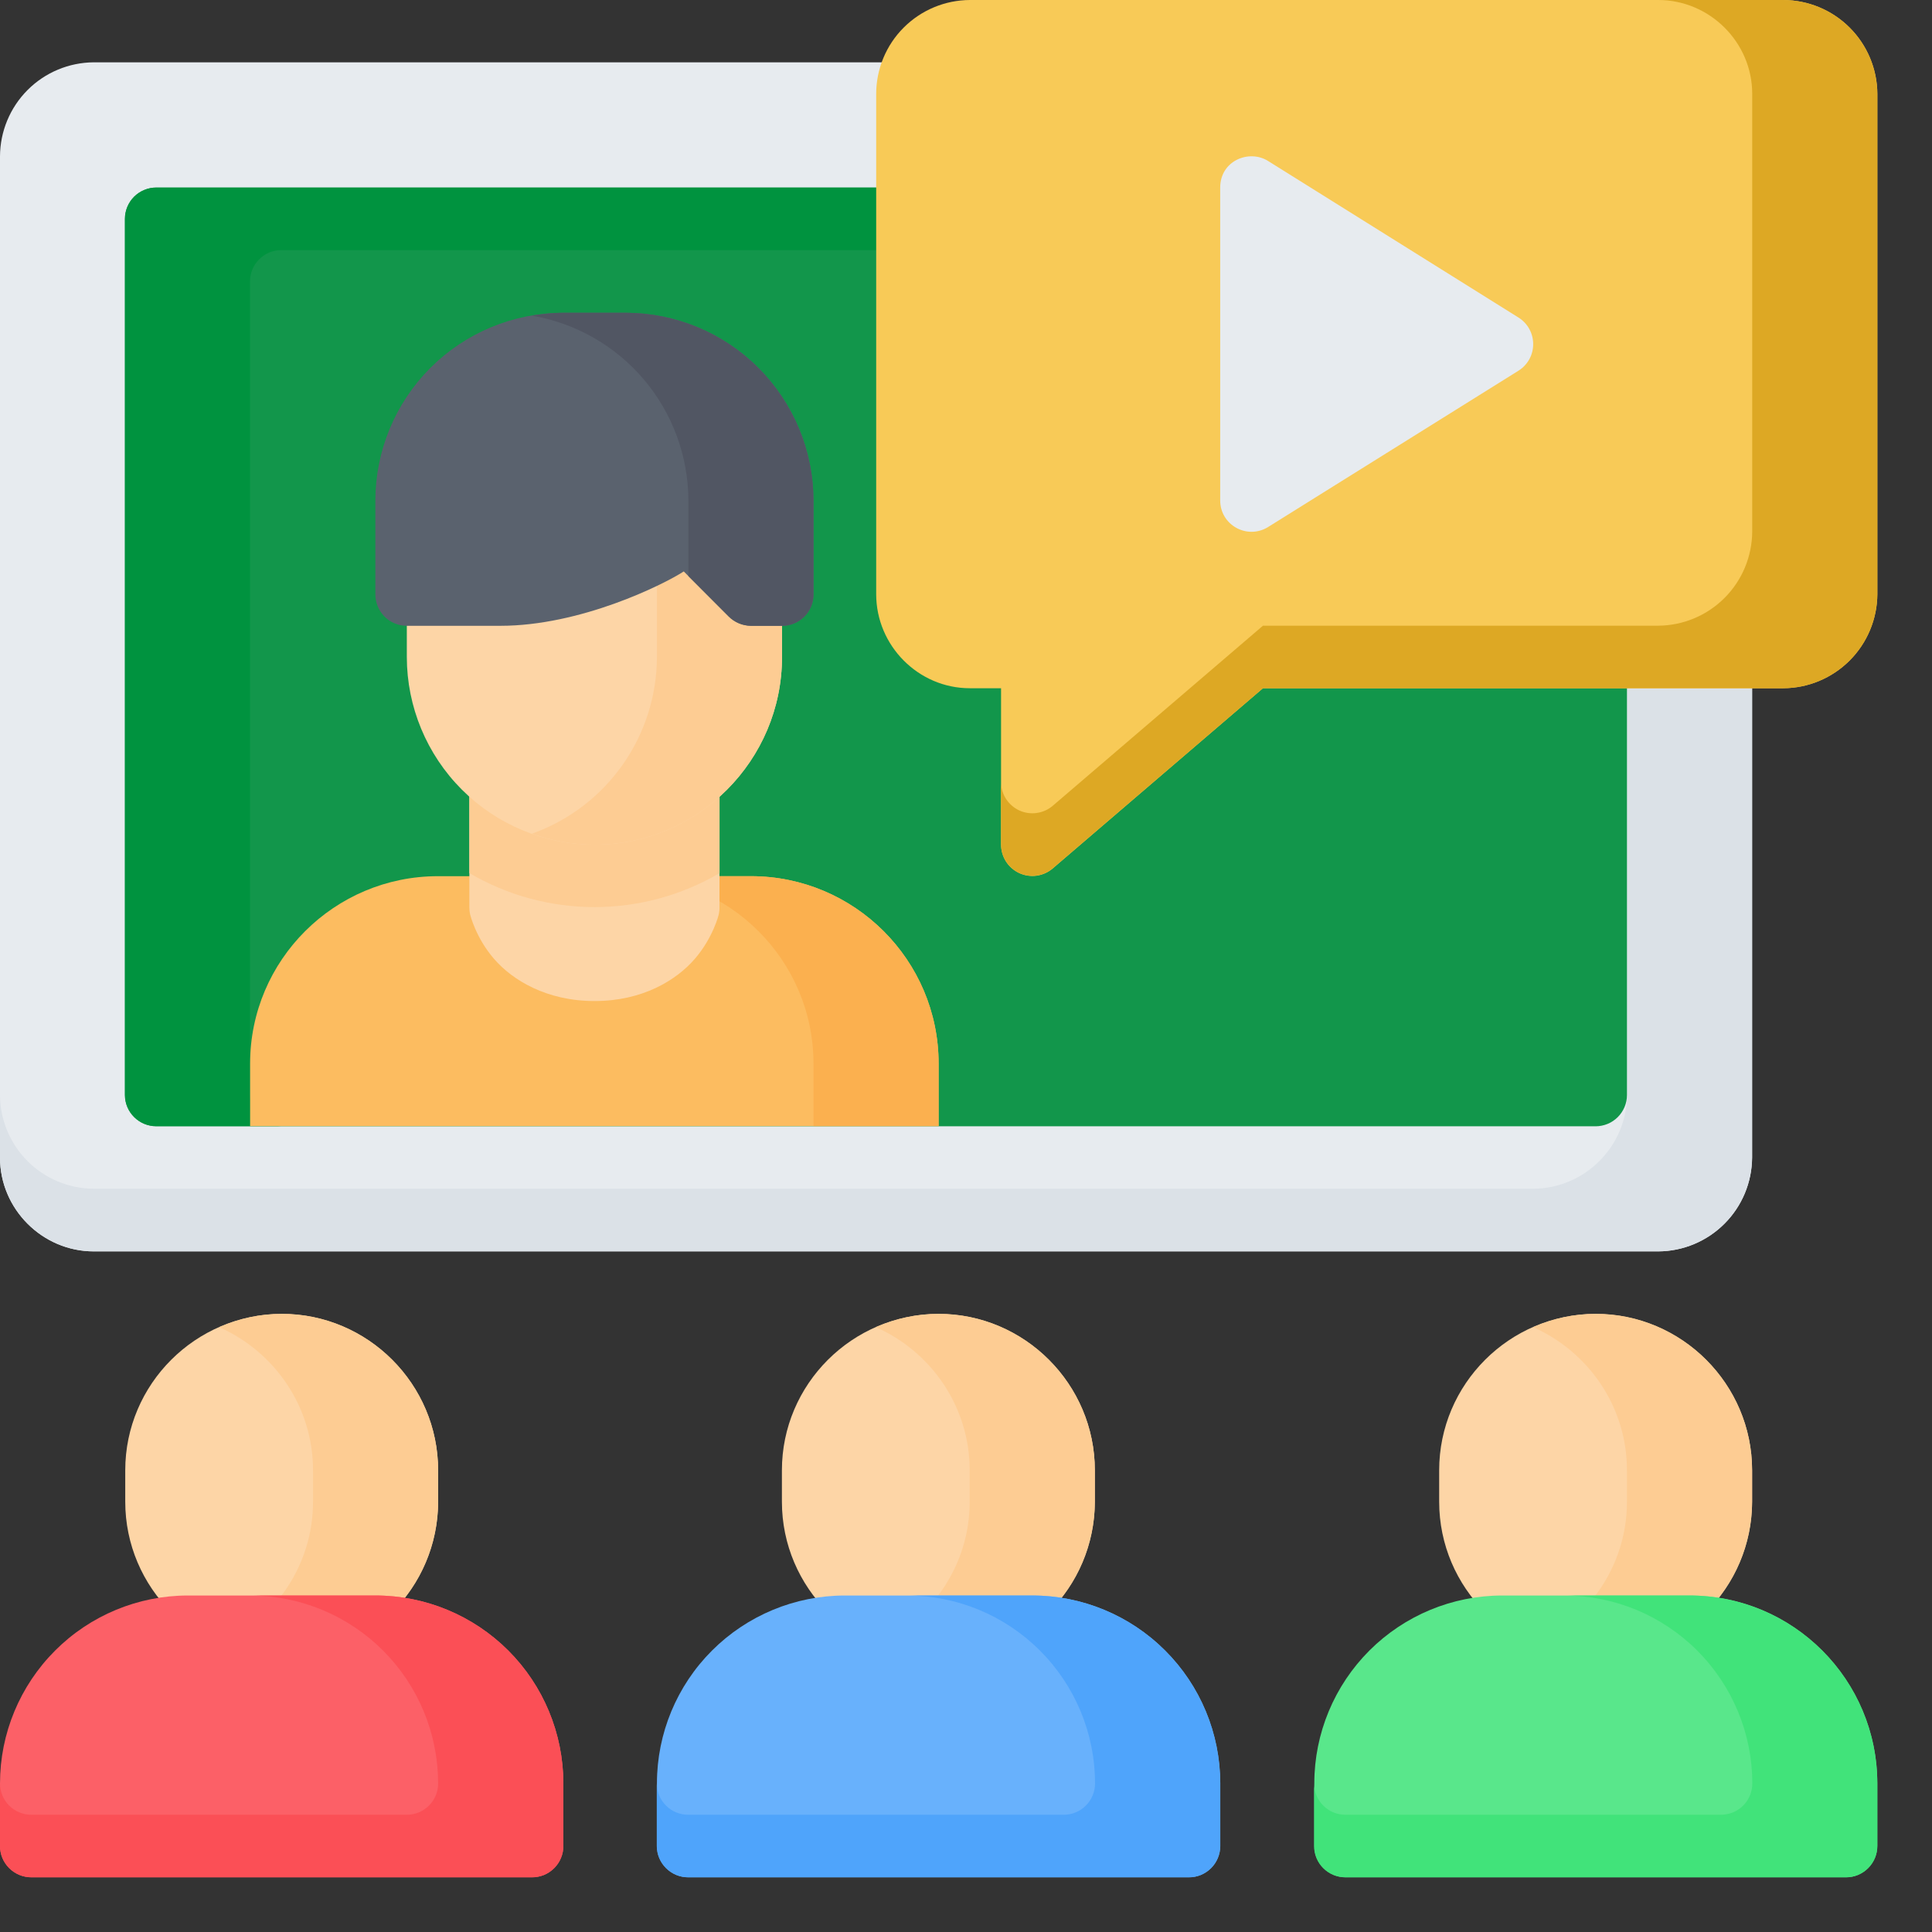 <svg width="35" height="35" viewBox="0 0 35 35" fill="none" xmlns="http://www.w3.org/2000/svg">
<rect x="0" y="0" width="35" height="35" fill="#333333" stroke="none"/>
<path d="M1.699 1.129C1.248 1.132 0.817 1.312 0.499 1.631C0.181 1.95 0.002 2.382 0 2.832V20.971C0 21.903 0.767 22.67 1.699 22.67H30.04C30.49 22.668 30.921 22.488 31.239 22.17C31.558 21.852 31.738 21.421 31.741 20.971V2.832C31.738 2.382 31.558 1.95 31.239 1.632C30.921 1.313 30.49 1.132 30.04 1.129H1.699Z" fill="#E7EBEF"/>
<path d="M27.771 1.129C28.222 1.132 28.653 1.312 28.972 1.631C29.291 1.95 29.471 2.381 29.474 2.832V19.838C29.474 20.77 28.703 21.535 27.771 21.535H1.699C1.249 21.533 0.818 21.354 0.5 21.036C0.182 20.718 0.002 20.288 0 19.838V20.971C0 21.903 0.767 22.67 1.699 22.67H30.04C30.49 22.668 30.921 22.488 31.239 22.17C31.558 21.852 31.738 21.421 31.741 20.971V2.832C31.738 2.382 31.558 1.95 31.239 1.632C30.921 1.313 30.49 1.132 30.04 1.129H27.771Z" fill="#DBE1E7"/>
<path d="M5.105 23.803C3.543 23.803 2.269 25.076 2.269 26.636V27.205C2.269 28.765 3.543 30.038 5.105 30.038C6.665 30.038 7.937 28.765 7.937 27.205V26.636C7.937 25.076 6.665 23.803 5.105 23.803ZM28.904 23.803C27.345 23.803 26.072 25.076 26.072 26.636V27.205C26.072 28.765 27.345 30.038 28.904 30.038C30.466 30.038 31.741 28.765 31.741 27.205V26.636C31.741 25.076 30.466 23.803 28.904 23.803Z" fill="#FDD5A6"/>
<path d="M5.105 23.801C4.7 23.801 4.319 23.891 3.97 24.043C4.968 24.483 5.671 25.479 5.671 26.636V27.205C5.671 28.362 4.968 29.358 3.97 29.798C4.401 29.985 4.871 30.061 5.339 30.022C5.807 29.982 6.258 29.826 6.651 29.57C7.045 29.313 7.368 28.962 7.592 28.55C7.817 28.137 7.935 27.675 7.937 27.205V26.636C7.937 25.076 6.665 23.801 5.105 23.801ZM28.909 23.801C28.506 23.801 28.122 23.891 27.773 24.043C28.771 24.483 29.474 25.479 29.474 26.636V27.205C29.474 28.362 28.771 29.358 27.773 29.798C28.204 29.985 28.675 30.061 29.143 30.022C29.611 29.982 30.061 29.826 30.455 29.57C30.848 29.313 31.171 28.962 31.396 28.55C31.62 28.137 31.739 27.675 31.741 27.205V26.636C31.741 25.076 30.468 23.801 28.909 23.801Z" fill="#FDCC93"/>
<path d="M17.002 23.803C15.44 23.803 14.165 25.076 14.165 26.636V27.205C14.165 28.765 15.44 30.038 17.002 30.038C18.561 30.038 19.834 28.765 19.834 27.205V26.636C19.834 25.076 18.561 23.803 17.002 23.803Z" fill="#FDD5A6"/>
<path d="M17.002 23.801C16.597 23.801 16.215 23.891 15.866 24.043C16.864 24.483 17.567 25.479 17.567 26.636V27.205C17.567 28.362 16.864 29.358 15.866 29.798C16.297 29.985 16.768 30.061 17.236 30.022C17.704 29.982 18.154 29.826 18.548 29.57C18.941 29.313 19.264 28.962 19.489 28.55C19.713 28.137 19.832 27.675 19.834 27.205V26.636C19.834 25.076 18.561 23.801 17.002 23.801Z" fill="#FDCC93"/>
<path d="M2.832 3.398C2.682 3.398 2.537 3.458 2.431 3.564C2.324 3.67 2.265 3.815 2.265 3.965V19.838C2.265 19.988 2.325 20.132 2.432 20.238C2.538 20.344 2.682 20.404 2.832 20.404H28.904C28.979 20.404 29.053 20.389 29.122 20.361C29.191 20.333 29.253 20.291 29.306 20.239C29.359 20.186 29.401 20.124 29.43 20.055C29.459 19.986 29.474 19.913 29.474 19.838V3.965C29.474 3.891 29.459 3.817 29.431 3.748C29.402 3.679 29.36 3.616 29.307 3.563C29.254 3.511 29.191 3.469 29.122 3.44C29.053 3.412 28.979 3.397 28.904 3.398H2.832Z" fill="#12964B"/>
<path d="M3.402 28.904C2.5 28.905 1.635 29.264 0.998 29.902C0.36 30.54 0.001 31.404 0 32.306V33.442C-5.32093e-07 33.517 0.015 33.59 0.043 33.66C0.072 33.728 0.114 33.791 0.167 33.844C0.22 33.897 0.283 33.938 0.352 33.967C0.421 33.995 0.495 34.01 0.57 34.009H9.636C9.711 34.01 9.785 33.995 9.855 33.967C9.924 33.938 9.987 33.896 10.04 33.843C10.093 33.79 10.135 33.727 10.163 33.658C10.192 33.589 10.206 33.514 10.206 33.44V32.304C10.204 31.403 9.845 30.538 9.208 29.901C8.57 29.264 7.706 28.905 6.804 28.904H3.402Z" fill="#FC6067"/>
<path d="M18.703 28.904C19.605 28.905 20.47 29.263 21.108 29.901C21.747 30.539 22.106 31.404 22.107 32.306V33.442C22.107 33.517 22.092 33.59 22.063 33.66C22.035 33.728 21.993 33.791 21.94 33.844C21.887 33.897 21.824 33.938 21.755 33.967C21.686 33.995 21.612 34.01 21.537 34.009H12.47C12.396 34.01 12.321 33.995 12.252 33.967C12.183 33.938 12.12 33.896 12.067 33.843C12.014 33.79 11.972 33.727 11.943 33.658C11.915 33.589 11.9 33.514 11.901 33.44V32.304C11.902 31.403 12.261 30.538 12.899 29.901C13.537 29.264 14.401 28.905 15.303 28.904H18.703Z" fill="#68B1FC"/>
<path d="M30.614 28.904C32.486 28.904 34.009 30.432 34.009 32.306V33.442C34.009 33.592 33.95 33.736 33.844 33.842C33.738 33.949 33.594 34.009 33.444 34.009H24.38C24.305 34.01 24.23 33.995 24.161 33.967C24.092 33.938 24.029 33.896 23.976 33.843C23.923 33.79 23.881 33.727 23.853 33.658C23.824 33.589 23.809 33.514 23.81 33.44V32.304C23.811 31.403 24.171 30.538 24.808 29.901C25.446 29.264 26.31 28.905 27.212 28.904H30.614Z" fill="#59E78B"/>
<path d="M19.27 32.876H12.468C12.393 32.876 12.319 32.862 12.25 32.833C12.181 32.805 12.118 32.763 12.065 32.71C12.012 32.657 11.97 32.594 11.941 32.525C11.913 32.455 11.898 32.381 11.898 32.306V33.442C11.898 33.755 12.153 34.009 12.468 34.009H21.535C21.61 34.01 21.684 33.995 21.753 33.967C21.822 33.938 21.885 33.896 21.938 33.843C21.991 33.79 22.033 33.727 22.062 33.658C22.09 33.589 22.105 33.514 22.105 33.44V32.304C22.103 31.403 21.744 30.538 21.106 29.901C20.468 29.264 19.604 28.905 18.703 28.904H16.436C17.338 28.905 18.203 29.264 18.84 29.902C19.478 30.54 19.837 31.404 19.838 32.306C19.838 32.381 19.824 32.455 19.795 32.524C19.767 32.593 19.725 32.656 19.672 32.709C19.62 32.762 19.557 32.804 19.488 32.833C19.419 32.861 19.345 32.876 19.27 32.876Z" fill="#4FA4FB"/>
<path d="M31.173 32.876H24.373C24.299 32.876 24.224 32.861 24.155 32.833C24.087 32.804 24.024 32.762 23.971 32.709C23.918 32.656 23.877 32.593 23.848 32.524C23.82 32.455 23.805 32.381 23.806 32.306V33.442C23.803 33.755 24.058 34.009 24.373 34.009H33.44C33.514 34.01 33.589 33.995 33.658 33.967C33.727 33.938 33.79 33.896 33.843 33.843C33.896 33.79 33.938 33.727 33.967 33.658C33.995 33.589 34.01 33.514 34.01 33.44V32.304C34.008 31.403 33.649 30.538 33.011 29.901C32.373 29.264 31.509 28.905 30.607 28.904H28.343C29.245 28.905 30.11 29.264 30.747 29.902C31.385 30.54 31.744 31.404 31.745 32.306C31.745 32.381 31.731 32.455 31.702 32.525C31.674 32.594 31.632 32.657 31.579 32.71C31.526 32.763 31.463 32.805 31.394 32.833C31.324 32.862 31.248 32.876 31.173 32.876Z" fill="#41E37A"/>
<path d="M7.37 32.876H0.57C0.495 32.876 0.421 32.862 0.351 32.833C0.282 32.805 0.219 32.763 0.166 32.71C0.113 32.657 0.071 32.594 0.043 32.525C0.014 32.455 -0 32.381 4.05779e-06 32.306V33.442C4.05779e-06 33.755 0.255 34.009 0.57 34.009H9.636C9.711 34.01 9.785 33.995 9.855 33.967C9.924 33.938 9.987 33.896 10.04 33.843C10.093 33.79 10.135 33.727 10.163 33.658C10.192 33.589 10.206 33.514 10.206 33.44V32.304C10.204 31.403 9.845 30.538 9.208 29.901C8.57 29.264 7.706 28.905 6.804 28.904H4.535C5.437 28.905 6.302 29.264 6.94 29.902C7.577 30.54 7.936 31.404 7.937 32.306C7.938 32.381 7.923 32.455 7.895 32.524C7.866 32.593 7.825 32.656 7.772 32.709C7.719 32.762 7.656 32.804 7.587 32.833C7.518 32.861 7.444 32.876 7.37 32.876Z" fill="#FB4F56"/>
<path d="M2.834 3.398C2.759 3.397 2.685 3.411 2.616 3.44C2.546 3.468 2.483 3.51 2.43 3.562C2.377 3.615 2.335 3.678 2.306 3.747C2.277 3.816 2.262 3.891 2.262 3.965V19.838C2.264 20.151 2.519 20.404 2.834 20.401H5.099C4.949 20.402 4.804 20.343 4.697 20.237C4.591 20.132 4.53 19.988 4.529 19.838V5.099C4.529 4.786 4.784 4.529 5.099 4.531H28.902C29.217 4.531 29.474 4.786 29.472 5.101V3.965C29.472 3.891 29.457 3.817 29.429 3.748C29.4 3.679 29.358 3.616 29.305 3.563C29.252 3.511 29.189 3.469 29.12 3.44C29.051 3.412 28.977 3.397 28.902 3.398H2.834Z" fill="#00933F"/>
<path d="M17.569 0C17.12 0.002 16.689 0.182 16.371 0.5C16.053 0.818 15.874 1.249 15.873 1.699V10.765C15.873 11.697 16.637 12.468 17.569 12.468H18.135V15.3C18.135 15.409 18.166 15.515 18.224 15.607C18.282 15.698 18.366 15.771 18.464 15.817C18.563 15.862 18.672 15.879 18.78 15.864C18.887 15.849 18.988 15.804 19.071 15.733L22.88 12.468H32.306C32.757 12.466 33.189 12.285 33.508 11.966C33.826 11.648 34.007 11.216 34.01 10.765V1.699C34.007 1.248 33.826 0.817 33.507 0.499C33.188 0.181 32.757 0.002 32.306 0H17.569Z" fill="#F8CA57"/>
<path d="M22.105 3.398V9.066C22.105 9.512 22.593 9.782 22.972 9.548L27.508 6.716C27.59 6.665 27.657 6.594 27.704 6.51C27.751 6.426 27.775 6.331 27.775 6.234C27.775 6.138 27.751 6.043 27.704 5.958C27.657 5.874 27.59 5.803 27.508 5.752L22.972 2.916C22.63 2.701 22.105 2.909 22.105 3.398Z" fill="#E7EBEF"/>
<path d="M30.04 0C30.972 0 31.743 0.765 31.743 1.699V9.632C31.74 10.083 31.56 10.514 31.241 10.833C30.922 11.152 30.491 11.332 30.04 11.335H22.88L19.071 14.598C18.989 14.668 18.888 14.713 18.78 14.728C18.673 14.743 18.564 14.727 18.465 14.682C18.367 14.636 18.284 14.564 18.225 14.473C18.166 14.382 18.135 14.276 18.135 14.167V15.303C18.136 15.411 18.167 15.517 18.226 15.607C18.285 15.698 18.368 15.77 18.466 15.816C18.565 15.861 18.674 15.877 18.781 15.861C18.888 15.847 18.989 15.801 19.071 15.731L22.88 12.468H32.306C32.757 12.466 33.189 12.285 33.508 11.966C33.826 11.648 34.007 11.216 34.01 10.765V1.699C34.007 1.248 33.826 0.817 33.507 0.499C33.188 0.181 32.757 0.002 32.306 0H30.04Z" fill="#DDA824"/>
<path d="M7.933 15.873C6.058 15.873 4.531 17.394 4.531 19.268V20.401H17.004V19.268C17.004 17.394 15.478 15.873 13.604 15.873H7.933Z" fill="#FCBC60"/>
<path d="M11.335 15.873C13.21 15.873 14.737 17.394 14.737 19.268V20.401H17.004V19.268C17.004 17.394 15.478 15.873 13.604 15.873H11.335Z" fill="#FBB04F"/>
<path d="M8.503 13.604V16.436C8.503 16.479 8.507 16.522 8.516 16.564C8.516 16.564 8.616 16.986 8.951 17.372C9.285 17.758 9.904 18.135 10.772 18.135C11.637 18.135 12.25 17.76 12.586 17.372C12.92 16.986 13.021 16.567 13.021 16.567C13.03 16.524 13.035 16.481 13.034 16.438V13.604H8.503Z" fill="#FDD5A6"/>
<path d="M8.503 13.604V15.817C9.19 16.22 9.973 16.433 10.77 16.433C11.566 16.433 12.349 16.22 13.036 15.817V13.604H8.503Z" fill="#FDCC93"/>
<path d="M7.37 9.632V11.903C7.371 12.804 7.73 13.668 8.368 14.306C9.006 14.943 9.87 15.302 10.772 15.303C12.644 15.303 14.167 13.775 14.167 11.901V9.632H7.37Z" fill="#FDD5A6"/>
<path d="M11.901 9.632V11.903C11.899 12.604 11.68 13.289 11.275 13.861C10.87 14.434 10.297 14.868 9.636 15.103C9.992 15.232 10.373 15.303 10.772 15.303C12.644 15.303 14.167 13.775 14.167 11.901V9.632H11.901Z" fill="#FDCC93"/>
<path d="M10.202 5.666C9.3 5.668 8.435 6.026 7.797 6.664C7.16 7.302 6.801 8.167 6.8 9.068V10.765C6.8 11.082 7.053 11.337 7.37 11.337H9.066C10.515 11.337 12.01 10.596 12.387 10.352L13.201 11.168C13.308 11.275 13.452 11.335 13.604 11.337H14.167C14.242 11.338 14.317 11.323 14.386 11.294C14.456 11.265 14.519 11.223 14.572 11.17C14.625 11.117 14.666 11.054 14.695 10.984C14.723 10.915 14.738 10.84 14.737 10.765V9.068C14.736 8.167 14.377 7.302 13.739 6.664C13.102 6.026 12.237 5.668 11.335 5.666H10.202Z" fill="#5A626E"/>
<path d="M10.202 5.666C10.009 5.666 9.821 5.688 9.634 5.718C10.426 5.852 11.145 6.262 11.664 6.875C12.183 7.488 12.469 8.265 12.471 9.068V10.437L13.201 11.168C13.308 11.275 13.452 11.335 13.604 11.337H14.167C14.242 11.338 14.317 11.323 14.386 11.294C14.456 11.265 14.519 11.223 14.572 11.17C14.625 11.117 14.667 11.054 14.695 10.984C14.723 10.915 14.738 10.84 14.737 10.765V9.068C14.736 8.167 14.377 7.302 13.739 6.664C13.102 6.026 12.237 5.668 11.335 5.666H10.202Z" fill="#515663"/>
</svg>
